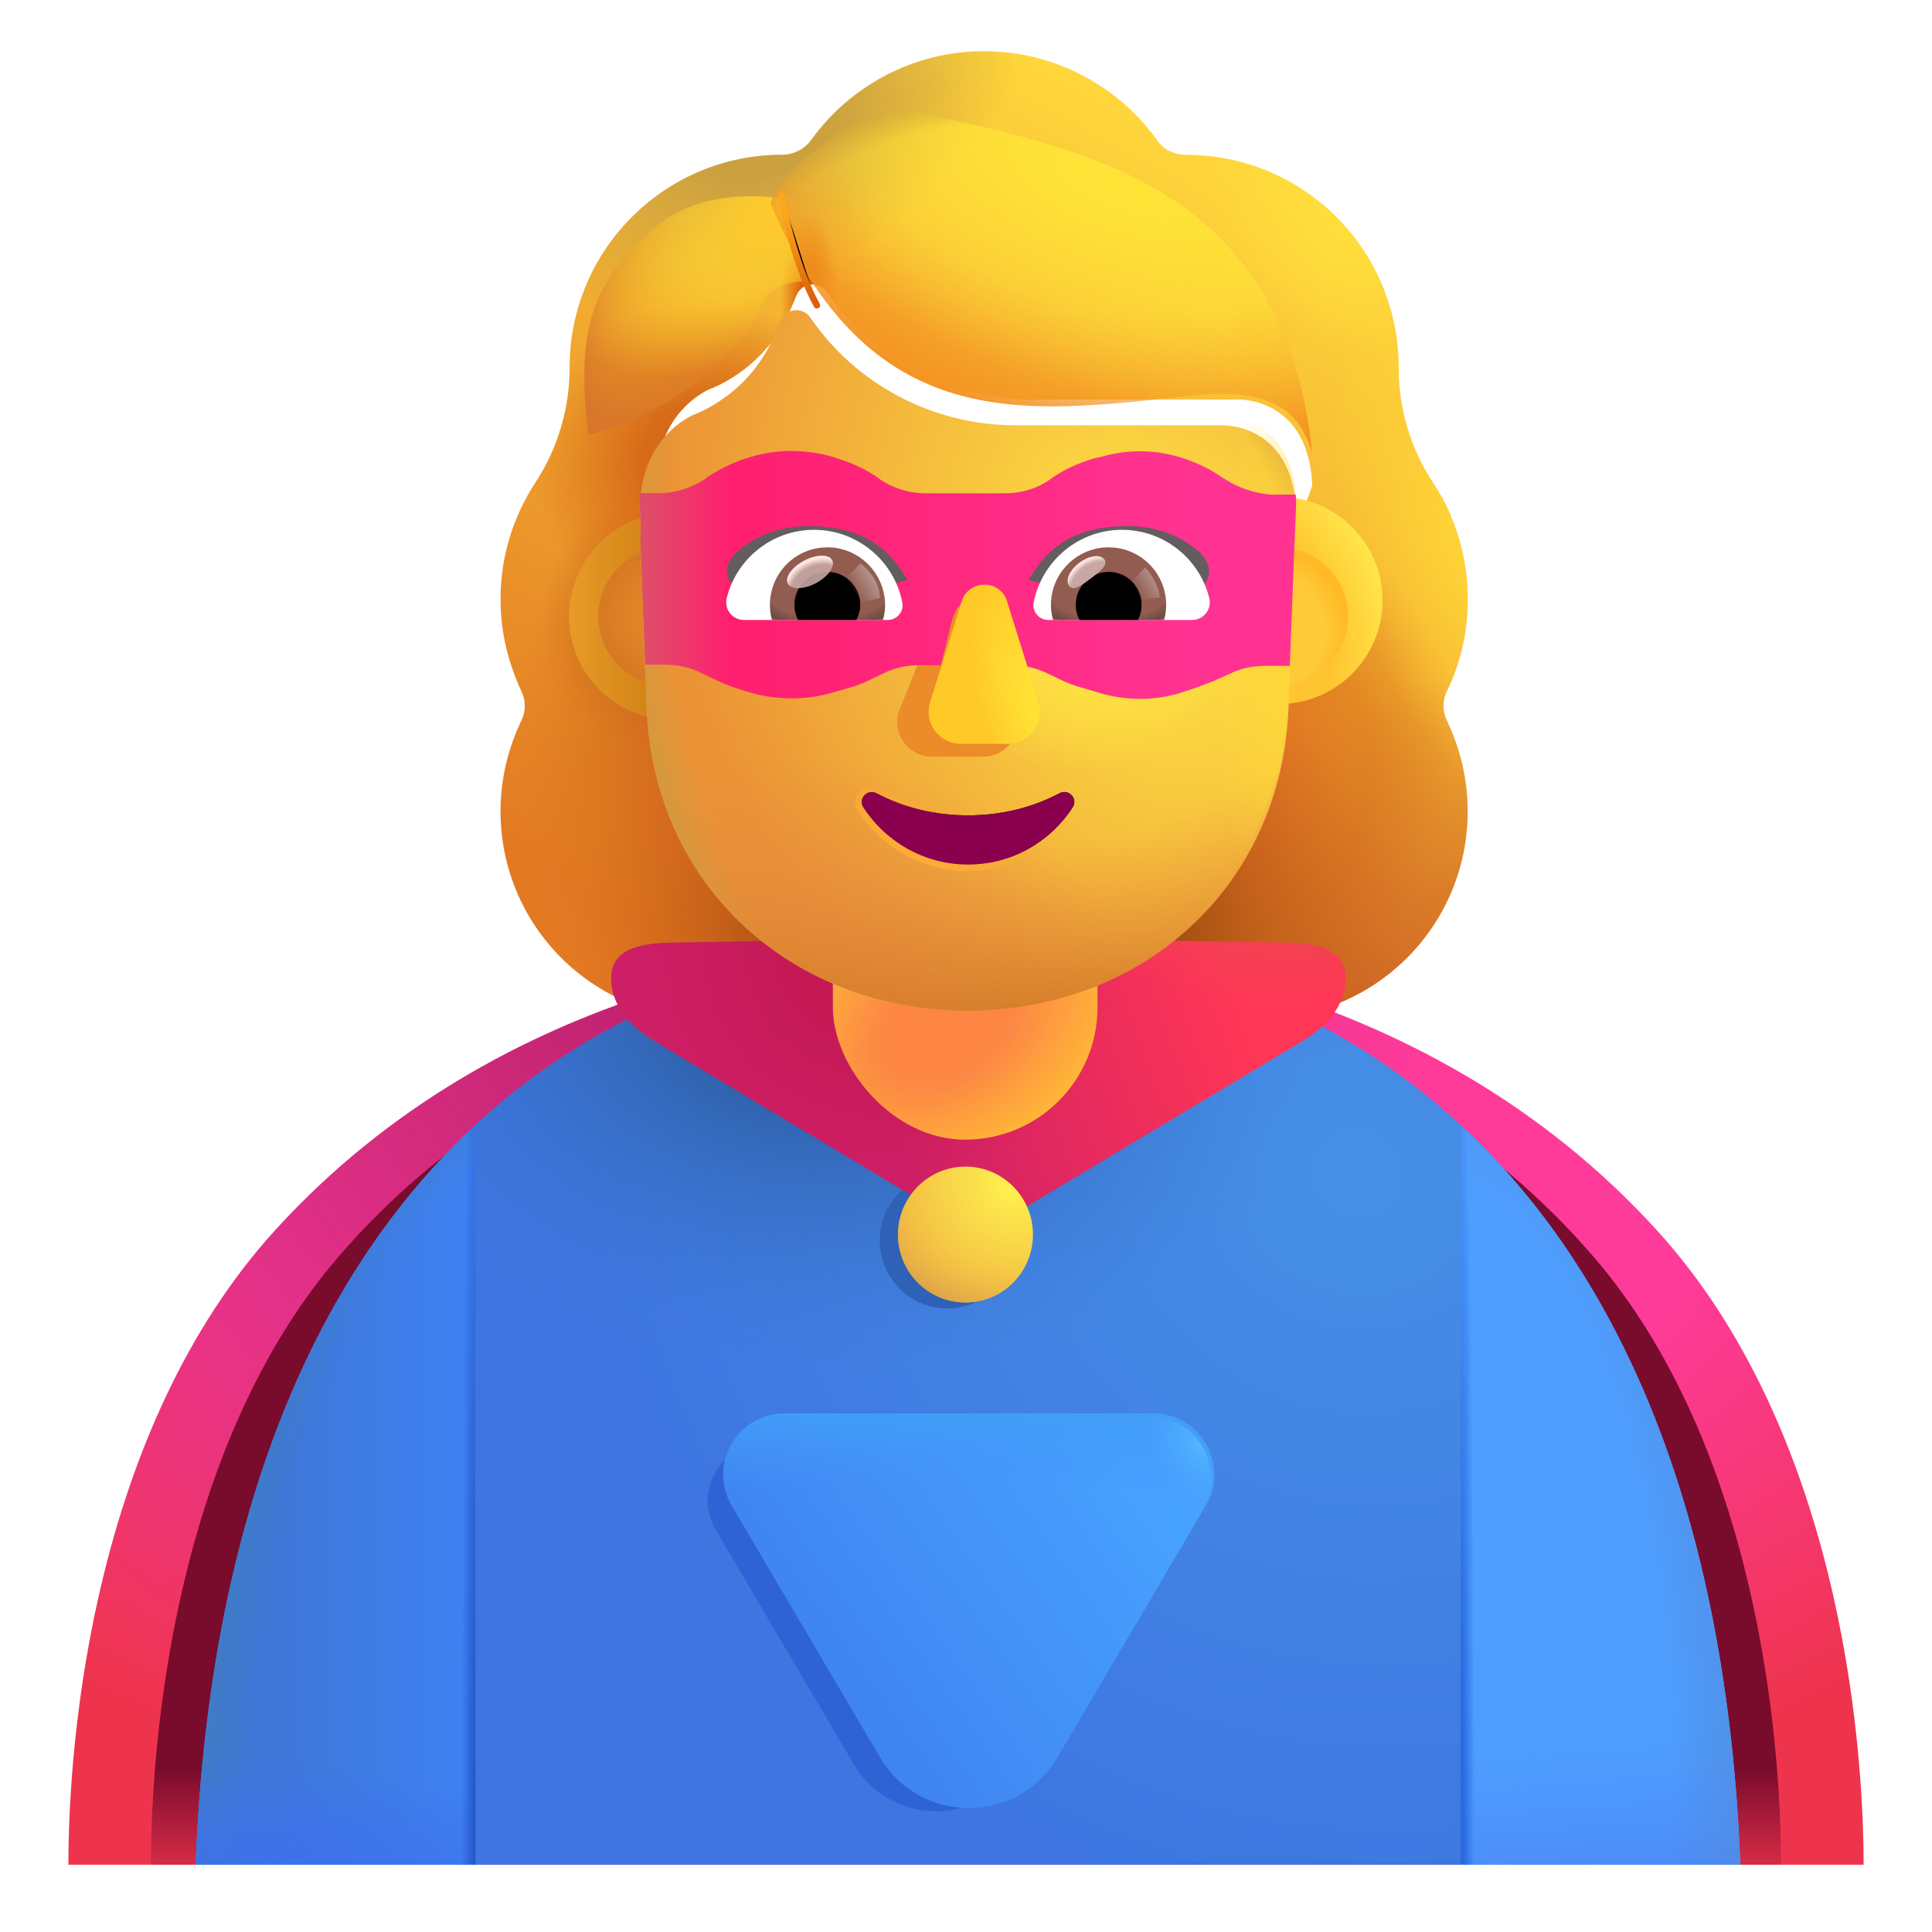 <svg viewBox="1 1 30 30" xmlns="http://www.w3.org/2000/svg">
<path d="M2.062 29.955C2.062 27.986 2.454 23.196 5.279 20.096C8.811 16.221 13.793 15.643 16 15.643C18.207 15.643 23.189 16.221 26.721 20.096C29.547 23.196 29.938 27.986 29.938 29.955H2.062Z" fill="url(#paint0_radial_4002_923)"/>
<path d="M2.062 29.955C2.062 27.986 2.454 23.196 5.279 20.096C8.811 16.221 13.793 15.643 16 15.643C18.207 15.643 23.189 16.221 26.721 20.096C29.547 23.196 29.938 27.986 29.938 29.955H2.062Z" fill="url(#paint1_radial_4002_923)"/>
<g filter="url(#filter0_f_4002_923)">
<path d="M3.344 29.955C3.344 28.068 3.699 23.476 6.264 20.505C9.471 16.79 13.996 16.236 16 16.236C18.004 16.236 22.529 16.79 25.736 20.505C28.301 23.476 28.656 28.068 28.656 29.955H3.344Z" fill="url(#paint2_linear_4002_923)"/>
</g>
<g filter="url(#filter1_i_4002_923)">
<path fill-rule="evenodd" clip-rule="evenodd" d="M23.216 11.983C23.429 11.548 23.54 11.062 23.54 10.556C23.54 10.089 23.444 9.65 23.272 9.251H23.277C23.197 9.07 23.106 8.899 22.996 8.738L22.994 8.734C22.65 8.208 22.468 7.591 22.468 6.963V6.953C22.468 5.132 20.99 3.654 19.169 3.654C18.986 3.654 18.814 3.573 18.713 3.421C18.116 2.592 17.134 2.045 16.031 2.045C14.928 2.045 13.947 2.592 13.349 3.421C13.248 3.563 13.076 3.654 12.894 3.654C12.866 3.654 12.837 3.654 12.809 3.655C11.027 3.7 9.595 5.16 9.595 6.953V6.963C9.595 7.591 9.413 8.208 9.069 8.734L9.066 8.738C8.724 9.264 8.522 9.88 8.522 10.556C8.522 11.072 8.644 11.548 8.846 11.983C8.917 12.125 8.917 12.297 8.846 12.438C8.644 12.863 8.522 13.339 8.522 13.845C8.522 15.626 9.959 17.063 11.74 17.063H20.322C22.103 17.063 23.54 15.626 23.54 13.845C23.54 13.339 23.419 12.863 23.216 12.438C23.146 12.297 23.146 12.125 23.216 11.983ZM10.956 9.311H10.944L12.143 11.666C12.266 14.469 13.36 11.666 16.031 11.666C18.703 11.666 19.868 14.785 19.991 11.983L21.127 8.786C21.073 7.541 20.171 7.454 19.991 7.454H16.771C15.499 7.454 14.299 6.831 13.582 5.78C13.459 5.607 13.202 5.637 13.12 5.831L13.038 6.025C12.812 6.586 12.382 7.015 11.848 7.26C11.833 7.265 11.815 7.272 11.797 7.28C11.779 7.288 11.761 7.295 11.746 7.301C11.51 7.423 10.956 7.79 10.936 8.739L10.946 9.045L10.956 9.311Z" fill="url(#paint3_linear_4002_923)"/>
<path fill-rule="evenodd" clip-rule="evenodd" d="M23.216 11.983C23.429 11.548 23.54 11.062 23.54 10.556C23.54 10.089 23.444 9.65 23.272 9.251H23.277C23.197 9.07 23.106 8.899 22.996 8.738L22.994 8.734C22.65 8.208 22.468 7.591 22.468 6.963V6.953C22.468 5.132 20.99 3.654 19.169 3.654C18.986 3.654 18.814 3.573 18.713 3.421C18.116 2.592 17.134 2.045 16.031 2.045C14.928 2.045 13.947 2.592 13.349 3.421C13.248 3.563 13.076 3.654 12.894 3.654C12.866 3.654 12.837 3.654 12.809 3.655C11.027 3.7 9.595 5.16 9.595 6.953V6.963C9.595 7.591 9.413 8.208 9.069 8.734L9.066 8.738C8.724 9.264 8.522 9.88 8.522 10.556C8.522 11.072 8.644 11.548 8.846 11.983C8.917 12.125 8.917 12.297 8.846 12.438C8.644 12.863 8.522 13.339 8.522 13.845C8.522 15.626 9.959 17.063 11.74 17.063H20.322C22.103 17.063 23.54 15.626 23.54 13.845C23.54 13.339 23.419 12.863 23.216 12.438C23.146 12.297 23.146 12.125 23.216 11.983ZM10.956 9.311H10.944L12.143 11.666C12.266 14.469 13.36 11.666 16.031 11.666C18.703 11.666 19.868 14.785 19.991 11.983L21.127 8.786C21.073 7.541 20.171 7.454 19.991 7.454H16.771C15.499 7.454 14.299 6.831 13.582 5.78C13.459 5.607 13.202 5.637 13.12 5.831L13.038 6.025C12.812 6.586 12.382 7.015 11.848 7.26C11.833 7.265 11.815 7.272 11.797 7.28C11.779 7.288 11.761 7.295 11.746 7.301C11.51 7.423 10.956 7.79 10.936 8.739L10.946 9.045L10.956 9.311Z" fill="url(#paint4_radial_4002_923)"/>
<path fill-rule="evenodd" clip-rule="evenodd" d="M23.216 11.983C23.429 11.548 23.54 11.062 23.54 10.556C23.54 10.089 23.444 9.65 23.272 9.251H23.277C23.197 9.07 23.106 8.899 22.996 8.738L22.994 8.734C22.65 8.208 22.468 7.591 22.468 6.963V6.953C22.468 5.132 20.99 3.654 19.169 3.654C18.986 3.654 18.814 3.573 18.713 3.421C18.116 2.592 17.134 2.045 16.031 2.045C14.928 2.045 13.947 2.592 13.349 3.421C13.248 3.563 13.076 3.654 12.894 3.654C12.866 3.654 12.837 3.654 12.809 3.655C11.027 3.7 9.595 5.16 9.595 6.953V6.963C9.595 7.591 9.413 8.208 9.069 8.734L9.066 8.738C8.724 9.264 8.522 9.88 8.522 10.556C8.522 11.072 8.644 11.548 8.846 11.983C8.917 12.125 8.917 12.297 8.846 12.438C8.644 12.863 8.522 13.339 8.522 13.845C8.522 15.626 9.959 17.063 11.74 17.063H20.322C22.103 17.063 23.54 15.626 23.54 13.845C23.54 13.339 23.419 12.863 23.216 12.438C23.146 12.297 23.146 12.125 23.216 11.983ZM10.956 9.311H10.944L12.143 11.666C12.266 14.469 13.36 11.666 16.031 11.666C18.703 11.666 19.868 14.785 19.991 11.983L21.127 8.786C21.073 7.541 20.171 7.454 19.991 7.454H16.771C15.499 7.454 14.299 6.831 13.582 5.78C13.459 5.607 13.202 5.637 13.12 5.831L13.038 6.025C12.812 6.586 12.382 7.015 11.848 7.26C11.833 7.265 11.815 7.272 11.797 7.28C11.779 7.288 11.761 7.295 11.746 7.301C11.51 7.423 10.956 7.79 10.936 8.739L10.946 9.045L10.956 9.311Z" fill="url(#paint5_radial_4002_923)"/>
<path fill-rule="evenodd" clip-rule="evenodd" d="M23.216 11.983C23.429 11.548 23.54 11.062 23.54 10.556C23.54 10.089 23.444 9.65 23.272 9.251H23.277C23.197 9.07 23.106 8.899 22.996 8.738L22.994 8.734C22.65 8.208 22.468 7.591 22.468 6.963V6.953C22.468 5.132 20.99 3.654 19.169 3.654C18.986 3.654 18.814 3.573 18.713 3.421C18.116 2.592 17.134 2.045 16.031 2.045C14.928 2.045 13.947 2.592 13.349 3.421C13.248 3.563 13.076 3.654 12.894 3.654C12.866 3.654 12.837 3.654 12.809 3.655C11.027 3.7 9.595 5.16 9.595 6.953V6.963C9.595 7.591 9.413 8.208 9.069 8.734L9.066 8.738C8.724 9.264 8.522 9.88 8.522 10.556C8.522 11.072 8.644 11.548 8.846 11.983C8.917 12.125 8.917 12.297 8.846 12.438C8.644 12.863 8.522 13.339 8.522 13.845C8.522 15.626 9.959 17.063 11.74 17.063H20.322C22.103 17.063 23.54 15.626 23.54 13.845C23.54 13.339 23.419 12.863 23.216 12.438C23.146 12.297 23.146 12.125 23.216 11.983ZM10.956 9.311H10.944L12.143 11.666C12.266 14.469 13.36 11.666 16.031 11.666C18.703 11.666 19.868 14.785 19.991 11.983L21.127 8.786C21.073 7.541 20.171 7.454 19.991 7.454H16.771C15.499 7.454 14.299 6.831 13.582 5.78C13.459 5.607 13.202 5.637 13.12 5.831L13.038 6.025C12.812 6.586 12.382 7.015 11.848 7.26C11.833 7.265 11.815 7.272 11.797 7.28C11.779 7.288 11.761 7.295 11.746 7.301C11.51 7.423 10.956 7.79 10.936 8.739L10.946 9.045L10.956 9.311Z" fill="url(#paint6_radial_4002_923)"/>
<path fill-rule="evenodd" clip-rule="evenodd" d="M23.216 11.983C23.429 11.548 23.54 11.062 23.54 10.556C23.54 10.089 23.444 9.65 23.272 9.251H23.277C23.197 9.07 23.106 8.899 22.996 8.738L22.994 8.734C22.65 8.208 22.468 7.591 22.468 6.963V6.953C22.468 5.132 20.99 3.654 19.169 3.654C18.986 3.654 18.814 3.573 18.713 3.421C18.116 2.592 17.134 2.045 16.031 2.045C14.928 2.045 13.947 2.592 13.349 3.421C13.248 3.563 13.076 3.654 12.894 3.654C12.866 3.654 12.837 3.654 12.809 3.655C11.027 3.7 9.595 5.16 9.595 6.953V6.963C9.595 7.591 9.413 8.208 9.069 8.734L9.066 8.738C8.724 9.264 8.522 9.88 8.522 10.556C8.522 11.072 8.644 11.548 8.846 11.983C8.917 12.125 8.917 12.297 8.846 12.438C8.644 12.863 8.522 13.339 8.522 13.845C8.522 15.626 9.959 17.063 11.74 17.063H20.322C22.103 17.063 23.54 15.626 23.54 13.845C23.54 13.339 23.419 12.863 23.216 12.438C23.146 12.297 23.146 12.125 23.216 11.983ZM10.956 9.311H10.944L12.143 11.666C12.266 14.469 13.36 11.666 16.031 11.666C18.703 11.666 19.868 14.785 19.991 11.983L21.127 8.786C21.073 7.541 20.171 7.454 19.991 7.454H16.771C15.499 7.454 14.299 6.831 13.582 5.78C13.459 5.607 13.202 5.637 13.12 5.831L13.038 6.025C12.812 6.586 12.382 7.015 11.848 7.26C11.833 7.265 11.815 7.272 11.797 7.28C11.779 7.288 11.761 7.295 11.746 7.301C11.51 7.423 10.956 7.79 10.936 8.739L10.946 9.045L10.956 9.311Z" fill="url(#paint7_radial_4002_923)"/>
<path fill-rule="evenodd" clip-rule="evenodd" d="M23.216 11.983C23.429 11.548 23.54 11.062 23.54 10.556C23.54 10.089 23.444 9.65 23.272 9.251H23.277C23.197 9.07 23.106 8.899 22.996 8.738L22.994 8.734C22.65 8.208 22.468 7.591 22.468 6.963V6.953C22.468 5.132 20.99 3.654 19.169 3.654C18.986 3.654 18.814 3.573 18.713 3.421C18.116 2.592 17.134 2.045 16.031 2.045C14.928 2.045 13.947 2.592 13.349 3.421C13.248 3.563 13.076 3.654 12.894 3.654C12.866 3.654 12.837 3.654 12.809 3.655C11.027 3.7 9.595 5.16 9.595 6.953V6.963C9.595 7.591 9.413 8.208 9.069 8.734L9.066 8.738C8.724 9.264 8.522 9.88 8.522 10.556C8.522 11.072 8.644 11.548 8.846 11.983C8.917 12.125 8.917 12.297 8.846 12.438C8.644 12.863 8.522 13.339 8.522 13.845C8.522 15.626 9.959 17.063 11.74 17.063H20.322C22.103 17.063 23.54 15.626 23.54 13.845C23.54 13.339 23.419 12.863 23.216 12.438C23.146 12.297 23.146 12.125 23.216 11.983ZM10.956 9.311H10.944L12.143 11.666C12.266 14.469 13.36 11.666 16.031 11.666C18.703 11.666 19.868 14.785 19.991 11.983L21.127 8.786C21.073 7.541 20.171 7.454 19.991 7.454H16.771C15.499 7.454 14.299 6.831 13.582 5.78C13.459 5.607 13.202 5.637 13.12 5.831L13.038 6.025C12.812 6.586 12.382 7.015 11.848 7.26C11.833 7.265 11.815 7.272 11.797 7.28C11.779 7.288 11.761 7.295 11.746 7.301C11.51 7.423 10.956 7.79 10.936 8.739L10.946 9.045L10.956 9.311Z" fill="url(#paint8_radial_4002_923)"/>
<path fill-rule="evenodd" clip-rule="evenodd" d="M23.216 11.983C23.429 11.548 23.54 11.062 23.54 10.556C23.54 10.089 23.444 9.65 23.272 9.251H23.277C23.197 9.07 23.106 8.899 22.996 8.738L22.994 8.734C22.65 8.208 22.468 7.591 22.468 6.963V6.953C22.468 5.132 20.99 3.654 19.169 3.654C18.986 3.654 18.814 3.573 18.713 3.421C18.116 2.592 17.134 2.045 16.031 2.045C14.928 2.045 13.947 2.592 13.349 3.421C13.248 3.563 13.076 3.654 12.894 3.654C12.866 3.654 12.837 3.654 12.809 3.655C11.027 3.7 9.595 5.16 9.595 6.953V6.963C9.595 7.591 9.413 8.208 9.069 8.734L9.066 8.738C8.724 9.264 8.522 9.88 8.522 10.556C8.522 11.072 8.644 11.548 8.846 11.983C8.917 12.125 8.917 12.297 8.846 12.438C8.644 12.863 8.522 13.339 8.522 13.845C8.522 15.626 9.959 17.063 11.74 17.063H20.322C22.103 17.063 23.54 15.626 23.54 13.845C23.54 13.339 23.419 12.863 23.216 12.438C23.146 12.297 23.146 12.125 23.216 11.983ZM10.956 9.311H10.944L12.143 11.666C12.266 14.469 13.36 11.666 16.031 11.666C18.703 11.666 19.868 14.785 19.991 11.983L21.127 8.786C21.073 7.541 20.171 7.454 19.991 7.454H16.771C15.499 7.454 14.299 6.831 13.582 5.78C13.459 5.607 13.202 5.637 13.12 5.831L13.038 6.025C12.812 6.586 12.382 7.015 11.848 7.26C11.833 7.265 11.815 7.272 11.797 7.28C11.779 7.288 11.761 7.295 11.746 7.301C11.51 7.423 10.956 7.79 10.936 8.739L10.946 9.045L10.956 9.311Z" fill="url(#paint9_radial_4002_923)"/>
<path fill-rule="evenodd" clip-rule="evenodd" d="M23.216 11.983C23.429 11.548 23.54 11.062 23.54 10.556C23.54 10.089 23.444 9.65 23.272 9.251H23.277C23.197 9.07 23.106 8.899 22.996 8.738L22.994 8.734C22.65 8.208 22.468 7.591 22.468 6.963V6.953C22.468 5.132 20.99 3.654 19.169 3.654C18.986 3.654 18.814 3.573 18.713 3.421C18.116 2.592 17.134 2.045 16.031 2.045C14.928 2.045 13.947 2.592 13.349 3.421C13.248 3.563 13.076 3.654 12.894 3.654C12.866 3.654 12.837 3.654 12.809 3.655C11.027 3.7 9.595 5.16 9.595 6.953V6.963C9.595 7.591 9.413 8.208 9.069 8.734L9.066 8.738C8.724 9.264 8.522 9.88 8.522 10.556C8.522 11.072 8.644 11.548 8.846 11.983C8.917 12.125 8.917 12.297 8.846 12.438C8.644 12.863 8.522 13.339 8.522 13.845C8.522 15.626 9.959 17.063 11.74 17.063H20.322C22.103 17.063 23.54 15.626 23.54 13.845C23.54 13.339 23.419 12.863 23.216 12.438C23.146 12.297 23.146 12.125 23.216 11.983ZM10.956 9.311H10.944L12.143 11.666C12.266 14.469 13.36 11.666 16.031 11.666C18.703 11.666 19.868 14.785 19.991 11.983L21.127 8.786C21.073 7.541 20.171 7.454 19.991 7.454H16.771C15.499 7.454 14.299 6.831 13.582 5.78C13.459 5.607 13.202 5.637 13.12 5.831L13.038 6.025C12.812 6.586 12.382 7.015 11.848 7.26C11.833 7.265 11.815 7.272 11.797 7.28C11.779 7.288 11.761 7.295 11.746 7.301C11.51 7.423 10.956 7.79 10.936 8.739L10.946 9.045L10.956 9.311Z" fill="url(#paint10_radial_4002_923)"/>
<path fill-rule="evenodd" clip-rule="evenodd" d="M23.216 11.983C23.429 11.548 23.54 11.062 23.54 10.556C23.54 10.089 23.444 9.65 23.272 9.251H23.277C23.197 9.07 23.106 8.899 22.996 8.738L22.994 8.734C22.65 8.208 22.468 7.591 22.468 6.963V6.953C22.468 5.132 20.99 3.654 19.169 3.654C18.986 3.654 18.814 3.573 18.713 3.421C18.116 2.592 17.134 2.045 16.031 2.045C14.928 2.045 13.947 2.592 13.349 3.421C13.248 3.563 13.076 3.654 12.894 3.654C12.866 3.654 12.837 3.654 12.809 3.655C11.027 3.7 9.595 5.16 9.595 6.953V6.963C9.595 7.591 9.413 8.208 9.069 8.734L9.066 8.738C8.724 9.264 8.522 9.88 8.522 10.556C8.522 11.072 8.644 11.548 8.846 11.983C8.917 12.125 8.917 12.297 8.846 12.438C8.644 12.863 8.522 13.339 8.522 13.845C8.522 15.626 9.959 17.063 11.74 17.063H20.322C22.103 17.063 23.54 15.626 23.54 13.845C23.54 13.339 23.419 12.863 23.216 12.438C23.146 12.297 23.146 12.125 23.216 11.983ZM10.956 9.311H10.944L12.143 11.666C12.266 14.469 13.36 11.666 16.031 11.666C18.703 11.666 19.868 14.785 19.991 11.983L21.127 8.786C21.073 7.541 20.171 7.454 19.991 7.454H16.771C15.499 7.454 14.299 6.831 13.582 5.78C13.459 5.607 13.202 5.637 13.12 5.831L13.038 6.025C12.812 6.586 12.382 7.015 11.848 7.26C11.833 7.265 11.815 7.272 11.797 7.28C11.779 7.288 11.761 7.295 11.746 7.301C11.51 7.423 10.956 7.79 10.936 8.739L10.946 9.045L10.956 9.311Z" fill="url(#paint11_radial_4002_923)"/>
<path fill-rule="evenodd" clip-rule="evenodd" d="M23.216 11.983C23.429 11.548 23.54 11.062 23.54 10.556C23.54 10.089 23.444 9.65 23.272 9.251H23.277C23.197 9.07 23.106 8.899 22.996 8.738L22.994 8.734C22.65 8.208 22.468 7.591 22.468 6.963V6.953C22.468 5.132 20.99 3.654 19.169 3.654C18.986 3.654 18.814 3.573 18.713 3.421C18.116 2.592 17.134 2.045 16.031 2.045C14.928 2.045 13.947 2.592 13.349 3.421C13.248 3.563 13.076 3.654 12.894 3.654C12.866 3.654 12.837 3.654 12.809 3.655C11.027 3.7 9.595 5.16 9.595 6.953V6.963C9.595 7.591 9.413 8.208 9.069 8.734L9.066 8.738C8.724 9.264 8.522 9.88 8.522 10.556C8.522 11.072 8.644 11.548 8.846 11.983C8.917 12.125 8.917 12.297 8.846 12.438C8.644 12.863 8.522 13.339 8.522 13.845C8.522 15.626 9.959 17.063 11.74 17.063H20.322C22.103 17.063 23.54 15.626 23.54 13.845C23.54 13.339 23.419 12.863 23.216 12.438C23.146 12.297 23.146 12.125 23.216 11.983ZM10.956 9.311H10.944L12.143 11.666C12.266 14.469 13.36 11.666 16.031 11.666C18.703 11.666 19.868 14.785 19.991 11.983L21.127 8.786C21.073 7.541 20.171 7.454 19.991 7.454H16.771C15.499 7.454 14.299 6.831 13.582 5.78C13.459 5.607 13.202 5.637 13.12 5.831L13.038 6.025C12.812 6.586 12.382 7.015 11.848 7.26C11.833 7.265 11.815 7.272 11.797 7.28C11.779 7.288 11.761 7.295 11.746 7.301C11.51 7.423 10.956 7.79 10.936 8.739L10.946 9.045L10.956 9.311Z" fill="url(#paint12_radial_4002_923)"/>
<path fill-rule="evenodd" clip-rule="evenodd" d="M23.216 11.983C23.429 11.548 23.54 11.062 23.54 10.556C23.54 10.089 23.444 9.65 23.272 9.251H23.277C23.197 9.07 23.106 8.899 22.996 8.738L22.994 8.734C22.65 8.208 22.468 7.591 22.468 6.963V6.953C22.468 5.132 20.99 3.654 19.169 3.654C18.986 3.654 18.814 3.573 18.713 3.421C18.116 2.592 17.134 2.045 16.031 2.045C14.928 2.045 13.947 2.592 13.349 3.421C13.248 3.563 13.076 3.654 12.894 3.654C12.866 3.654 12.837 3.654 12.809 3.655C11.027 3.7 9.595 5.16 9.595 6.953V6.963C9.595 7.591 9.413 8.208 9.069 8.734L9.066 8.738C8.724 9.264 8.522 9.88 8.522 10.556C8.522 11.072 8.644 11.548 8.846 11.983C8.917 12.125 8.917 12.297 8.846 12.438C8.644 12.863 8.522 13.339 8.522 13.845C8.522 15.626 9.959 17.063 11.74 17.063H20.322C22.103 17.063 23.54 15.626 23.54 13.845C23.54 13.339 23.419 12.863 23.216 12.438C23.146 12.297 23.146 12.125 23.216 11.983ZM10.956 9.311H10.944L12.143 11.666C12.266 14.469 13.36 11.666 16.031 11.666C18.703 11.666 19.868 14.785 19.991 11.983L21.127 8.786C21.073 7.541 20.171 7.454 19.991 7.454H16.771C15.499 7.454 14.299 6.831 13.582 5.78C13.459 5.607 13.202 5.637 13.12 5.831L13.038 6.025C12.812 6.586 12.382 7.015 11.848 7.26C11.833 7.265 11.815 7.272 11.797 7.28C11.779 7.288 11.761 7.295 11.746 7.301C11.51 7.423 10.956 7.79 10.936 8.739L10.946 9.045L10.956 9.311Z" fill="url(#paint13_radial_4002_923)"/>
<path fill-rule="evenodd" clip-rule="evenodd" d="M23.216 11.983C23.429 11.548 23.54 11.062 23.54 10.556C23.54 10.089 23.444 9.65 23.272 9.251H23.277C23.197 9.07 23.106 8.899 22.996 8.738L22.994 8.734C22.65 8.208 22.468 7.591 22.468 6.963V6.953C22.468 5.132 20.99 3.654 19.169 3.654C18.986 3.654 18.814 3.573 18.713 3.421C18.116 2.592 17.134 2.045 16.031 2.045C14.928 2.045 13.947 2.592 13.349 3.421C13.248 3.563 13.076 3.654 12.894 3.654C12.866 3.654 12.837 3.654 12.809 3.655C11.027 3.7 9.595 5.16 9.595 6.953V6.963C9.595 7.591 9.413 8.208 9.069 8.734L9.066 8.738C8.724 9.264 8.522 9.88 8.522 10.556C8.522 11.072 8.644 11.548 8.846 11.983C8.917 12.125 8.917 12.297 8.846 12.438C8.644 12.863 8.522 13.339 8.522 13.845C8.522 15.626 9.959 17.063 11.74 17.063H20.322C22.103 17.063 23.54 15.626 23.54 13.845C23.54 13.339 23.419 12.863 23.216 12.438C23.146 12.297 23.146 12.125 23.216 11.983ZM10.956 9.311H10.944L12.143 11.666C12.266 14.469 13.36 11.666 16.031 11.666C18.703 11.666 19.868 14.785 19.991 11.983L21.127 8.786C21.073 7.541 20.171 7.454 19.991 7.454H16.771C15.499 7.454 14.299 6.831 13.582 5.78C13.459 5.607 13.202 5.637 13.12 5.831L13.038 6.025C12.812 6.586 12.382 7.015 11.848 7.26C11.833 7.265 11.815 7.272 11.797 7.28C11.779 7.288 11.761 7.295 11.746 7.301C11.51 7.423 10.956 7.79 10.936 8.739L10.946 9.045L10.956 9.311Z" fill="url(#paint14_radial_4002_923)"/>
<path fill-rule="evenodd" clip-rule="evenodd" d="M23.216 11.983C23.429 11.548 23.54 11.062 23.54 10.556C23.54 10.089 23.444 9.65 23.272 9.251H23.277C23.197 9.07 23.106 8.899 22.996 8.738L22.994 8.734C22.65 8.208 22.468 7.591 22.468 6.963V6.953C22.468 5.132 20.99 3.654 19.169 3.654C18.986 3.654 18.814 3.573 18.713 3.421C18.116 2.592 17.134 2.045 16.031 2.045C14.928 2.045 13.947 2.592 13.349 3.421C13.248 3.563 13.076 3.654 12.894 3.654C12.866 3.654 12.837 3.654 12.809 3.655C11.027 3.7 9.595 5.16 9.595 6.953V6.963C9.595 7.591 9.413 8.208 9.069 8.734L9.066 8.738C8.724 9.264 8.522 9.88 8.522 10.556C8.522 11.072 8.644 11.548 8.846 11.983C8.917 12.125 8.917 12.297 8.846 12.438C8.644 12.863 8.522 13.339 8.522 13.845C8.522 15.626 9.959 17.063 11.74 17.063H20.322C22.103 17.063 23.54 15.626 23.54 13.845C23.54 13.339 23.419 12.863 23.216 12.438C23.146 12.297 23.146 12.125 23.216 11.983ZM10.956 9.311H10.944L12.143 11.666C12.266 14.469 13.36 11.666 16.031 11.666C18.703 11.666 19.868 14.785 19.991 11.983L21.127 8.786C21.073 7.541 20.171 7.454 19.991 7.454H16.771C15.499 7.454 14.299 6.831 13.582 5.78C13.459 5.607 13.202 5.637 13.12 5.831L13.038 6.025C12.812 6.586 12.382 7.015 11.848 7.26C11.833 7.265 11.815 7.272 11.797 7.28C11.779 7.288 11.761 7.295 11.746 7.301C11.51 7.423 10.956 7.79 10.936 8.739L10.946 9.045L10.956 9.311Z" fill="url(#paint15_radial_4002_923)"/>
</g>
<path d="M16.031 15.638C9.803 15.638 4.447 19.826 4.039 29.919V29.955H28.023V29.919C27.615 19.826 22.259 15.638 16.031 15.638Z" fill="url(#paint16_radial_4002_923)"/>
<path d="M16.031 15.638C9.803 15.638 4.447 19.826 4.039 29.919V29.955H28.023V29.919C27.615 19.826 22.259 15.638 16.031 15.638Z" fill="url(#paint17_radial_4002_923)"/>
<path d="M23.68 18.468V29.955H28.023V29.919C27.803 24.472 26.142 20.745 23.68 18.468Z" fill="#4E9EFF"/>
<path d="M23.68 18.468V29.955H28.023V29.919C27.803 24.472 26.142 20.745 23.68 18.468Z" fill="url(#paint18_linear_4002_923)"/>
<path d="M23.68 18.468V29.955H28.023V29.919C27.803 24.472 26.142 20.745 23.68 18.468Z" fill="url(#paint19_radial_4002_923)"/>
<path d="M23.68 18.468V29.955H28.023V29.919C27.803 24.472 26.142 20.745 23.68 18.468Z" fill="url(#paint20_radial_4002_923)"/>
<path d="M8.383 18.468V29.955H4.039V29.919C4.259 24.472 5.921 20.745 8.383 18.468Z" fill="url(#paint21_linear_4002_923)"/>
<path d="M8.383 18.468V29.955H4.039V29.919C4.259 24.472 5.921 20.745 8.383 18.468Z" fill="url(#paint22_radial_4002_923)"/>
<path d="M8.383 18.468V29.955H4.039V29.919C4.259 24.472 5.921 20.745 8.383 18.468Z" fill="url(#paint23_radial_4002_923)"/>
<path d="M8.383 18.468V29.955H4.039V29.919C4.259 24.472 5.921 20.745 8.383 18.468Z" fill="url(#paint24_radial_4002_923)"/>
<g filter="url(#filter2_f_4002_923)">
<path d="M12.874 23.419C12.19 23.419 11.765 24.163 12.112 24.753L14.255 28.391C14.831 29.369 16.246 29.369 16.823 28.391L18.965 24.753C19.313 24.163 18.887 23.419 18.203 23.419H12.874Z" fill="#2F63D5"/>
</g>
<g filter="url(#filter3_iii_4002_923)">
<path d="M13.131 22.998C12.396 22.998 11.939 23.796 12.312 24.43L14.614 28.337C15.232 29.387 16.752 29.387 17.371 28.337L19.672 24.43C20.045 23.796 19.588 22.998 18.854 22.998H13.131Z" fill="url(#paint25_linear_4002_923)"/>
<path d="M13.131 22.998C12.396 22.998 11.939 23.796 12.312 24.43L14.614 28.337C15.232 29.387 16.752 29.387 17.371 28.337L19.672 24.43C20.045 23.796 19.588 22.998 18.854 22.998H13.131Z" fill="url(#paint26_linear_4002_923)"/>
</g>
<path d="M13.131 22.998C12.396 22.998 11.939 23.796 12.312 24.43L14.614 28.337C15.232 29.387 16.752 29.387 17.371 28.337L19.672 24.43C20.045 23.796 19.588 22.998 18.854 22.998H13.131Z" fill="url(#paint27_radial_4002_923)"/>
<g filter="url(#filter4_f_4002_923)">
<ellipse cx="15.708" cy="20.263" rx="1.048" ry="1.055" fill="#2F62B7"/>
</g>
<g filter="url(#filter5_i_4002_923)">
<path d="M15.992 20.435L10.953 17.412C10.629 17.212 10.289 16.9 10.289 16.431C10.289 15.935 10.874 15.899 11.174 15.888L15.992 15.81L20.811 15.888C21.111 15.899 21.695 15.935 21.695 16.431C21.695 16.9 21.356 17.212 21.032 17.412L15.992 20.435Z" fill="url(#paint28_linear_4002_923)"/>
<path d="M15.992 20.435L10.953 17.412C10.629 17.212 10.289 16.9 10.289 16.431C10.289 15.935 10.874 15.899 11.174 15.888L15.992 15.81L20.811 15.888C21.111 15.899 21.695 15.935 21.695 16.431C21.695 16.9 21.356 17.212 21.032 17.412L15.992 20.435Z" fill="url(#paint29_radial_4002_923)"/>
<path d="M15.992 20.435L10.953 17.412C10.629 17.212 10.289 16.9 10.289 16.431C10.289 15.935 10.874 15.899 11.174 15.888L15.992 15.81L20.811 15.888C21.111 15.899 21.695 15.935 21.695 16.431C21.695 16.9 21.356 17.212 21.032 17.412L15.992 20.435Z" fill="url(#paint30_radial_4002_923)"/>
</g>
<ellipse cx="15.992" cy="20.17" rx="1.048" ry="1.055" fill="url(#paint31_radial_4002_923)"/>
<ellipse cx="15.992" cy="20.17" rx="1.048" ry="1.055" fill="url(#paint32_radial_4002_923)"/>
<rect x="13.933" y="13.298" width="4.109" height="5.399" rx="2.055" fill="url(#paint33_radial_4002_923)"/>
<g filter="url(#filter6_i_4002_923)">
<path d="M11.346 12.182C12.234 12.182 12.955 11.462 12.955 10.573C12.955 9.685 12.234 8.964 11.346 8.964C10.457 8.964 9.737 9.685 9.737 10.573C9.737 11.462 10.457 12.182 11.346 12.182Z" fill="url(#paint34_linear_4002_923)"/>
</g>
<g filter="url(#filter7_i_4002_923)">
<path d="M20.859 12.182C21.747 12.182 22.468 11.462 22.468 10.573C22.468 9.685 21.747 8.964 20.859 8.964C19.97 8.964 19.25 9.685 19.25 10.573C19.25 11.462 19.97 12.182 20.859 12.182Z" fill="url(#paint35_radial_4002_923)"/>
</g>
<g filter="url(#filter8_f_4002_923)">
<path d="M20.858 11.647C21.452 11.647 21.933 11.166 21.933 10.573C21.933 9.98 21.452 9.499 20.858 9.499C20.265 9.499 19.784 9.98 19.784 10.573C19.784 11.166 20.265 11.647 20.858 11.647Z" fill="#FFCA38"/>
<path d="M20.858 11.647C21.452 11.647 21.933 11.166 21.933 10.573C21.933 9.98 21.452 9.499 20.858 9.499C20.265 9.499 19.784 9.98 19.784 10.573C19.784 11.166 20.265 11.647 20.858 11.647Z" fill="url(#paint36_radial_4002_923)"/>
</g>
<g filter="url(#filter9_f_4002_923)">
<path d="M11.365 11.647C11.958 11.647 12.439 11.166 12.439 10.573C12.439 9.98 11.958 9.499 11.365 9.499C10.772 9.499 10.291 9.98 10.291 10.573C10.291 11.166 10.772 11.647 11.365 11.647Z" fill="#E28527"/>
<path d="M11.365 11.647C11.958 11.647 12.439 11.166 12.439 10.573C12.439 9.98 11.958 9.499 11.365 9.499C10.772 9.499 10.291 9.98 10.291 10.573C10.291 11.166 10.772 11.647 11.365 11.647Z" fill="url(#paint37_radial_4002_923)"/>
</g>
<g filter="url(#filter10_i_4002_923)">
<path d="M10.944 9.311H10.956L10.946 9.045L10.936 8.739C10.956 7.79 11.51 7.423 11.746 7.301C11.761 7.295 11.779 7.288 11.797 7.28C11.815 7.272 11.833 7.265 11.848 7.26C12.382 7.015 12.812 6.586 13.038 6.025L13.12 5.831C13.202 5.637 13.459 5.607 13.582 5.78C14.299 6.831 15.499 7.454 16.771 7.454H19.991C20.171 7.454 21.073 7.541 21.127 8.786L21.008 11.859C20.885 14.661 18.696 16.543 16.025 16.543C13.353 16.543 11.165 14.661 11.041 11.859L10.944 9.311Z" fill="url(#paint38_radial_4002_923)"/>
<path d="M10.944 9.311H10.956L10.946 9.045L10.936 8.739C10.956 7.79 11.51 7.423 11.746 7.301C11.761 7.295 11.779 7.288 11.797 7.28C11.815 7.272 11.833 7.265 11.848 7.26C12.382 7.015 12.812 6.586 13.038 6.025L13.12 5.831C13.202 5.637 13.459 5.607 13.582 5.78C14.299 6.831 15.499 7.454 16.771 7.454H19.991C20.171 7.454 21.073 7.541 21.127 8.786L21.008 11.859C20.885 14.661 18.696 16.543 16.025 16.543C13.353 16.543 11.165 14.661 11.041 11.859L10.944 9.311Z" fill="url(#paint39_radial_4002_923)"/>
<path d="M10.944 9.311H10.956L10.946 9.045L10.936 8.739C10.956 7.79 11.51 7.423 11.746 7.301C11.761 7.295 11.779 7.288 11.797 7.28C11.815 7.272 11.833 7.265 11.848 7.26C12.382 7.015 12.812 6.586 13.038 6.025L13.12 5.831C13.202 5.637 13.459 5.607 13.582 5.78C14.299 6.831 15.499 7.454 16.771 7.454H19.991C20.171 7.454 21.073 7.541 21.127 8.786L21.008 11.859C20.885 14.661 18.696 16.543 16.025 16.543C13.353 16.543 11.165 14.661 11.041 11.859L10.944 9.311Z" fill="url(#paint40_radial_4002_923)"/>
<path d="M10.944 9.311H10.956L10.946 9.045L10.936 8.739C10.956 7.79 11.51 7.423 11.746 7.301C11.761 7.295 11.779 7.288 11.797 7.28C11.815 7.272 11.833 7.265 11.848 7.26C12.382 7.015 12.812 6.586 13.038 6.025L13.12 5.831C13.202 5.637 13.459 5.607 13.582 5.78C14.299 6.831 15.499 7.454 16.771 7.454H19.991C20.171 7.454 21.073 7.541 21.127 8.786L21.008 11.859C20.885 14.661 18.696 16.543 16.025 16.543C13.353 16.543 11.165 14.661 11.041 11.859L10.944 9.311Z" fill="url(#paint41_radial_4002_923)"/>
<path d="M10.944 9.311H10.956L10.946 9.045L10.936 8.739C10.956 7.79 11.51 7.423 11.746 7.301C11.761 7.295 11.779 7.288 11.797 7.28C11.815 7.272 11.833 7.265 11.848 7.26C12.382 7.015 12.812 6.586 13.038 6.025L13.12 5.831C13.202 5.637 13.459 5.607 13.582 5.78C14.299 6.831 15.499 7.454 16.771 7.454H19.991C20.171 7.454 21.073 7.541 21.127 8.786L21.008 11.859C20.885 14.661 18.696 16.543 16.025 16.543C13.353 16.543 11.165 14.661 11.041 11.859L10.944 9.311Z" fill="url(#paint42_radial_4002_923)"/>
<path d="M10.944 9.311H10.956L10.946 9.045L10.936 8.739C10.956 7.79 11.51 7.423 11.746 7.301C11.761 7.295 11.779 7.288 11.797 7.28C11.815 7.272 11.833 7.265 11.848 7.26C12.382 7.015 12.812 6.586 13.038 6.025L13.12 5.831C13.202 5.637 13.459 5.607 13.582 5.78C14.299 6.831 15.499 7.454 16.771 7.454H19.991C20.171 7.454 21.073 7.541 21.127 8.786L21.008 11.859C20.885 14.661 18.696 16.543 16.025 16.543C13.353 16.543 11.165 14.661 11.041 11.859L10.944 9.311Z" fill="url(#paint43_radial_4002_923)"/>
<path d="M10.944 9.311H10.956L10.946 9.045L10.936 8.739C10.956 7.79 11.51 7.423 11.746 7.301C11.761 7.295 11.779 7.288 11.797 7.28C11.815 7.272 11.833 7.265 11.848 7.26C12.382 7.015 12.812 6.586 13.038 6.025L13.12 5.831C13.202 5.637 13.459 5.607 13.582 5.78C14.299 6.831 15.499 7.454 16.771 7.454H19.991C20.171 7.454 21.073 7.541 21.127 8.786L21.008 11.859C20.885 14.661 18.696 16.543 16.025 16.543C13.353 16.543 11.165 14.661 11.041 11.859L10.944 9.311Z" fill="url(#paint44_radial_4002_923)"/>
</g>
<path d="M10.944 9.311H10.956L10.946 9.045L10.936 8.739C10.956 7.79 11.51 7.423 11.746 7.301C11.761 7.295 11.779 7.288 11.797 7.28C11.815 7.272 11.833 7.265 11.848 7.26C12.382 7.015 12.812 6.586 13.038 6.025L13.12 5.831C13.202 5.637 13.459 5.607 13.582 5.78C14.299 6.831 15.499 7.454 16.771 7.454H19.991C20.171 7.454 21.073 7.541 21.127 8.786L21.008 11.859C20.885 14.661 18.696 16.543 16.025 16.543C13.353 16.543 11.165 14.661 11.041 11.859L10.944 9.311Z" fill="url(#paint45_radial_4002_923)"/>
<g filter="url(#filter11_f_4002_923)">
<path d="M15.639 10.351L14.955 12.051C14.847 12.4 15.107 12.75 15.476 12.75H16.262C16.631 12.75 16.891 12.395 16.783 12.051L16.251 10.351C16.137 9.974 15.758 9.974 15.639 10.351Z" fill="#EB8B29"/>
</g>
<path d="M10.956 9.311H10.944L11.021 11.32H11.336C11.524 11.32 11.702 11.36 11.87 11.44L12.117 11.56C12.206 11.6 12.295 11.64 12.384 11.67L12.602 11.74C13.027 11.87 13.482 11.88 13.908 11.76L14.185 11.68C14.293 11.65 14.402 11.61 14.501 11.56L14.729 11.45C14.897 11.37 15.075 11.33 15.263 11.33H15.609L15.773 10.662C15.892 10.271 16.038 10.271 16.156 10.662L16.25 11.33H16.717C16.905 11.33 17.083 11.37 17.251 11.45L17.459 11.55C17.568 11.6 17.686 11.65 17.805 11.68L18.112 11.77C18.537 11.89 19.002 11.88 19.417 11.73L19.596 11.67L19.833 11.58L20.1 11.46C20.268 11.38 20.446 11.34 20.634 11.34H21.028L21.127 8.786C21.125 8.749 21.123 8.714 21.12 8.68H20.733C20.486 8.66 20.238 8.58 20.021 8.44L19.971 8.41C19.803 8.29 19.615 8.2 19.417 8.13C18.992 7.98 18.537 7.97 18.112 8.09L17.983 8.12C17.746 8.19 17.518 8.29 17.311 8.44C17.103 8.59 16.855 8.66 16.598 8.66H15.372C15.114 8.66 14.867 8.58 14.659 8.44L14.65 8.43C14.452 8.29 14.234 8.19 14.007 8.12L13.918 8.09C13.492 7.97 13.037 7.97 12.612 8.11L12.572 8.12C12.365 8.19 12.167 8.29 11.979 8.41L11.949 8.44C11.732 8.58 11.484 8.66 11.227 8.66H10.939C10.937 8.686 10.936 8.712 10.936 8.739L10.946 9.045L10.956 9.311Z" fill="url(#paint46_linear_4002_923)"/>
<path d="M10.956 9.311H10.944L11.021 11.32H11.336C11.524 11.32 11.702 11.36 11.87 11.44L12.117 11.56C12.206 11.6 12.295 11.64 12.384 11.67L12.602 11.74C13.027 11.87 13.482 11.88 13.908 11.76L14.185 11.68C14.293 11.65 14.402 11.61 14.501 11.56L14.729 11.45C14.897 11.37 15.075 11.33 15.263 11.33H15.609L15.773 10.662C15.892 10.271 16.038 10.271 16.156 10.662L16.25 11.33H16.717C16.905 11.33 17.083 11.37 17.251 11.45L17.459 11.55C17.568 11.6 17.686 11.65 17.805 11.68L18.112 11.77C18.537 11.89 19.002 11.88 19.417 11.73L19.596 11.67L19.833 11.58L20.1 11.46C20.268 11.38 20.446 11.34 20.634 11.34H21.028L21.127 8.786C21.125 8.749 21.123 8.714 21.12 8.68H20.733C20.486 8.66 20.238 8.58 20.021 8.44L19.971 8.41C19.803 8.29 19.615 8.2 19.417 8.13C18.992 7.98 18.537 7.97 18.112 8.09L17.983 8.12C17.746 8.19 17.518 8.29 17.311 8.44C17.103 8.59 16.855 8.66 16.598 8.66H15.372C15.114 8.66 14.867 8.58 14.659 8.44L14.65 8.43C14.452 8.29 14.234 8.19 14.007 8.12L13.918 8.09C13.492 7.97 13.037 7.97 12.612 8.11L12.572 8.12C12.365 8.19 12.167 8.29 11.979 8.41L11.949 8.44C11.732 8.58 11.484 8.66 11.227 8.66H10.939C10.937 8.686 10.936 8.712 10.936 8.739L10.946 9.045L10.956 9.311Z" fill="url(#paint47_linear_4002_923)"/>
<g filter="url(#filter12_i_4002_923)">
<path d="M15.632 10.539L15.142 12.105C15.042 12.428 15.282 12.75 15.622 12.75H16.347C16.686 12.75 16.926 12.423 16.826 12.105L16.337 10.539C16.232 10.192 15.742 10.192 15.632 10.539Z" fill="#FFC927"/>
<path d="M15.632 10.539L15.142 12.105C15.042 12.428 15.282 12.75 15.622 12.75H16.347C16.686 12.75 16.926 12.423 16.826 12.105L16.337 10.539C16.232 10.192 15.742 10.192 15.632 10.539Z" fill="url(#paint48_radial_4002_923)"/>
</g>
<g filter="url(#filter13_f_4002_923)">
<path d="M16.031 13.661C15.511 13.661 15.021 13.536 14.61 13.317C14.469 13.243 14.318 13.405 14.406 13.536C14.75 14.069 15.349 14.424 16.031 14.424C16.713 14.424 17.312 14.069 17.656 13.536C17.744 13.4 17.593 13.243 17.453 13.317C17.041 13.536 16.557 13.661 16.031 13.661Z" stroke="url(#paint49_linear_4002_923)" stroke-width="0.2"/>
</g>
<path d="M16.031 13.661C15.511 13.661 15.021 13.536 14.61 13.317C14.469 13.243 14.318 13.405 14.406 13.536C14.75 14.069 15.349 14.424 16.031 14.424C16.713 14.424 17.312 14.069 17.656 13.536C17.744 13.4 17.593 13.243 17.453 13.317C17.041 13.536 16.557 13.661 16.031 13.661Z" fill="#8A004F"/>
<g filter="url(#filter14_i_4002_923)">
<path d="M17.173 10.004C17.439 9.537 17.842 9.169 18.711 9.169C19.091 9.169 19.457 9.274 19.783 9.537C20.052 9.755 20.016 10.033 19.808 10.137L19.252 10.454C18.6 10.243 17.879 10.215 17.173 10.004Z" fill="#635D5F"/>
</g>
<g filter="url(#filter15_i_4002_923)">
<path d="M14.889 10.004C14.624 9.537 14.22 9.169 13.352 9.169C12.972 9.169 12.605 9.274 12.279 9.537C12.01 9.755 12.046 10.033 12.255 10.137L12.81 10.454C13.462 10.243 14.183 10.215 14.889 10.004Z" fill="#635D5F"/>
</g>
<path d="M18.422 9.227C19.075 9.227 19.627 9.678 19.777 10.286C19.822 10.461 19.688 10.627 19.509 10.627H17.278C17.136 10.627 17.023 10.497 17.051 10.355C17.177 9.714 17.741 9.227 18.422 9.227Z" fill="white"/>
<path d="M18.215 9.499C18.71 9.499 19.108 9.901 19.108 10.392C19.108 10.473 19.096 10.554 19.075 10.627H17.351C17.331 10.55 17.319 10.473 17.319 10.392C17.319 9.901 17.72 9.499 18.215 9.499Z" fill="url(#paint50_radial_4002_923)"/>
<path d="M17.704 10.392C17.704 10.108 17.931 9.88 18.215 9.88C18.499 9.88 18.726 10.108 18.726 10.392C18.726 10.477 18.706 10.558 18.67 10.627H17.765C17.724 10.558 17.704 10.477 17.704 10.392Z" fill="black"/>
<g filter="url(#filter16_f_4002_923)">
<path d="M18.149 9.688C18.213 9.773 18.08 9.877 17.929 9.989C17.778 10.102 17.666 10.182 17.602 10.097C17.539 10.012 17.61 9.851 17.761 9.739C17.912 9.626 18.086 9.603 18.149 9.688Z" fill="#C7A7A3"/>
<path d="M18.149 9.688C18.213 9.773 18.08 9.877 17.929 9.989C17.778 10.102 17.666 10.182 17.602 10.097C17.539 10.012 17.61 9.851 17.761 9.739C17.912 9.626 18.086 9.603 18.149 9.688Z" fill="url(#paint51_radial_4002_923)"/>
</g>
<g filter="url(#filter17_f_4002_923)">
<path d="M19.01 10.274C18.977 10.043 18.842 9.869 18.779 9.811L18.519 10.096L18.636 10.324L19.01 10.274Z" fill="url(#paint52_linear_4002_923)"/>
</g>
<path d="M13.64 9.227C12.987 9.227 12.435 9.678 12.285 10.286C12.241 10.461 12.374 10.627 12.553 10.627H14.784C14.926 10.627 15.04 10.497 15.011 10.355C14.886 9.714 14.318 9.227 13.64 9.227Z" fill="white"/>
<path d="M13.847 9.499C13.352 9.499 12.955 9.901 12.955 10.392C12.955 10.473 12.967 10.554 12.987 10.627H14.711C14.731 10.55 14.744 10.473 14.744 10.392C14.739 9.901 14.342 9.499 13.847 9.499Z" fill="url(#paint53_radial_4002_923)"/>
<path d="M14.358 10.392C14.358 10.108 14.131 9.88 13.847 9.88C13.563 9.88 13.336 10.108 13.336 10.392C13.336 10.477 13.356 10.558 13.393 10.627H14.297C14.334 10.558 14.358 10.477 14.358 10.392Z" fill="black"/>
<g filter="url(#filter18_f_4002_923)">
<path d="M14.662 10.286C14.662 9.998 14.428 9.806 14.364 9.748L14.076 10.027L14.254 10.388L14.662 10.286Z" fill="url(#paint54_linear_4002_923)"/>
</g>
<g filter="url(#filter19_f_4002_923)">
<ellipse cx="13.578" cy="9.881" rx="0.389" ry="0.197" transform="rotate(-27.914 13.578 9.881)" fill="#C7A7A3" fill-opacity="0.9"/>
<ellipse cx="13.578" cy="9.881" rx="0.389" ry="0.197" transform="rotate(-27.914 13.578 9.881)" fill="url(#paint55_radial_4002_923)"/>
</g>
<g filter="url(#filter20_f_4002_923)">
<path d="M11.137 4.559C11.758 4.006 12.654 4.001 13.157 4.09L13.559 5.381C13.302 5.342 13.073 5.431 12.88 5.615C12.424 6.876 10.858 7.571 10.131 7.761C9.981 6.269 10.064 5.515 11.137 4.559Z" fill="url(#paint56_radial_4002_923)"/>
<path d="M11.137 4.559C11.758 4.006 12.654 4.001 13.157 4.09L13.559 5.381C13.302 5.342 13.073 5.431 12.88 5.615C12.424 6.876 10.858 7.571 10.131 7.761C9.981 6.269 10.064 5.515 11.137 4.559Z" fill="url(#paint57_radial_4002_923)"/>
</g>
<g filter="url(#filter21_f_4002_923)">
<path d="M15.428 2.783C14.295 2.533 13.081 3.738 12.964 4.157C14.506 7.777 16.874 7.432 19.501 7.141C21.073 6.966 21.244 7.682 21.378 8.029C20.942 3.973 18.009 3.352 15.428 2.783Z" fill="url(#paint58_radial_4002_923)"/>
<path d="M15.428 2.783C14.295 2.533 13.081 3.738 12.964 4.157C14.506 7.777 16.874 7.432 19.501 7.141C21.073 6.966 21.244 7.682 21.378 8.029C20.942 3.973 18.009 3.352 15.428 2.783Z" fill="url(#paint59_radial_4002_923)"/>
<path d="M15.428 2.783C14.295 2.533 13.081 3.738 12.964 4.157C14.506 7.777 16.874 7.432 19.501 7.141C21.073 6.966 21.244 7.682 21.378 8.029C20.942 3.973 18.009 3.352 15.428 2.783Z" fill="url(#paint60_radial_4002_923)"/>
</g>
<g filter="url(#filter22_f_4002_923)">
<path d="M13.14 4.031C13.163 4.274 13.375 5.188 13.685 5.741" stroke="url(#paint61_linear_4002_923)" stroke-width="0.1" stroke-linecap="round"/>
</g>
<defs>
<filter id="filter0_f_4002_923" x="3.094" y="15.986" width="25.812" height="14.219" filterUnits="userSpaceOnUse" color-interpolation-filters="sRGB">
<feFlood flood-opacity="0" result="BackgroundImageFix"/>
<feBlend mode="normal" in="SourceGraphic" in2="BackgroundImageFix" result="shape"/>
<feGaussianBlur stdDeviation="0.125" result="effect1_foregroundBlur_4002_923"/>
</filter>
<filter id="filter1_i_4002_923" x="8.522" y="1.795" width="15.268" height="15.268" filterUnits="userSpaceOnUse" color-interpolation-filters="sRGB">
<feFlood flood-opacity="0" result="BackgroundImageFix"/>
<feBlend mode="normal" in="SourceGraphic" in2="BackgroundImageFix" result="shape"/>
<feColorMatrix in="SourceAlpha" type="matrix" values="0 0 0 0 0 0 0 0 0 0 0 0 0 0 0 0 0 0 127 0" result="hardAlpha"/>
<feOffset dx="0.25" dy="-0.25"/>
<feGaussianBlur stdDeviation="0.375"/>
<feComposite in2="hardAlpha" operator="arithmetic" k2="-1" k3="1"/>
<feColorMatrix type="matrix" values="0 0 0 0 0.925 0 0 0 0 0.537 0 0 0 0 0.125 0 0 0 1 0"/>
<feBlend mode="normal" in2="shape" result="effect1_innerShadow_4002_923"/>
</filter>
<filter id="filter2_f_4002_923" x="10.989" y="22.419" width="9.1" height="7.705" filterUnits="userSpaceOnUse" color-interpolation-filters="sRGB">
<feFlood flood-opacity="0" result="BackgroundImageFix"/>
<feBlend mode="normal" in="SourceGraphic" in2="BackgroundImageFix" result="shape"/>
<feGaussianBlur stdDeviation="0.5" result="effect1_foregroundBlur_4002_923"/>
</filter>
<filter id="filter3_iii_4002_923" x="12.029" y="22.848" width="7.926" height="6.427" filterUnits="userSpaceOnUse" color-interpolation-filters="sRGB">
<feFlood flood-opacity="0" result="BackgroundImageFix"/>
<feBlend mode="normal" in="SourceGraphic" in2="BackgroundImageFix" result="shape"/>
<feColorMatrix in="SourceAlpha" type="matrix" values="0 0 0 0 0 0 0 0 0 0 0 0 0 0 0 0 0 0 127 0" result="hardAlpha"/>
<feOffset dx="-0.15" dy="0.15"/>
<feGaussianBlur stdDeviation="0.15"/>
<feComposite in2="hardAlpha" operator="arithmetic" k2="-1" k3="1"/>
<feColorMatrix type="matrix" values="0 0 0 0 0.282 0 0 0 0 0.671 0 0 0 0 1 0 0 0 1 0"/>
<feBlend mode="normal" in2="shape" result="effect1_innerShadow_4002_923"/>
<feColorMatrix in="SourceAlpha" type="matrix" values="0 0 0 0 0 0 0 0 0 0 0 0 0 0 0 0 0 0 127 0" result="hardAlpha"/>
<feOffset dx="0.15" dy="-0.15"/>
<feGaussianBlur stdDeviation="0.3"/>
<feComposite in2="hardAlpha" operator="arithmetic" k2="-1" k3="1"/>
<feColorMatrix type="matrix" values="0 0 0 0 0.196 0 0 0 0 0.408 0 0 0 0 0.875 0 0 0 1 0"/>
<feBlend mode="normal" in2="effect1_innerShadow_4002_923" result="effect2_innerShadow_4002_923"/>
<feColorMatrix in="SourceAlpha" type="matrix" values="0 0 0 0 0 0 0 0 0 0 0 0 0 0 0 0 0 0 127 0" result="hardAlpha"/>
<feOffset dx="0.05" dy="-0.05"/>
<feGaussianBlur stdDeviation="0.1"/>
<feComposite in2="hardAlpha" operator="arithmetic" k2="-1" k3="1"/>
<feColorMatrix type="matrix" values="0 0 0 0 0.165 0 0 0 0 0.318 0 0 0 0 0.886 0 0 0 1 0"/>
<feBlend mode="normal" in2="effect2_innerShadow_4002_923" result="effect3_innerShadow_4002_923"/>
</filter>
<filter id="filter4_f_4002_923" x="14.16" y="18.709" width="3.095" height="3.11" filterUnits="userSpaceOnUse" color-interpolation-filters="sRGB">
<feFlood flood-opacity="0" result="BackgroundImageFix"/>
<feBlend mode="normal" in="SourceGraphic" in2="BackgroundImageFix" result="shape"/>
<feGaussianBlur stdDeviation="0.25" result="effect1_foregroundBlur_4002_923"/>
</filter>
<filter id="filter5_i_4002_923" x="10.289" y="15.61" width="11.606" height="4.825" filterUnits="userSpaceOnUse" color-interpolation-filters="sRGB">
<feFlood flood-opacity="0" result="BackgroundImageFix"/>
<feBlend mode="normal" in="SourceGraphic" in2="BackgroundImageFix" result="shape"/>
<feColorMatrix in="SourceAlpha" type="matrix" values="0 0 0 0 0 0 0 0 0 0 0 0 0 0 0 0 0 0 127 0" result="hardAlpha"/>
<feOffset dx="0.2" dy="-0.25"/>
<feGaussianBlur stdDeviation="0.1"/>
<feComposite in2="hardAlpha" operator="arithmetic" k2="-1" k3="1"/>
<feColorMatrix type="matrix" values="0 0 0 0 0.804 0 0 0 0 0.224 0 0 0 0 0.533 0 0 0 1 0"/>
<feBlend mode="normal" in2="shape" result="effect1_innerShadow_4002_923"/>
</filter>
<filter id="filter6_i_4002_923" x="9.737" y="8.964" width="3.318" height="3.218" filterUnits="userSpaceOnUse" color-interpolation-filters="sRGB">
<feFlood flood-opacity="0" result="BackgroundImageFix"/>
<feBlend mode="normal" in="SourceGraphic" in2="BackgroundImageFix" result="shape"/>
<feColorMatrix in="SourceAlpha" type="matrix" values="0 0 0 0 0 0 0 0 0 0 0 0 0 0 0 0 0 0 127 0" result="hardAlpha"/>
<feOffset dx="0.1"/>
<feGaussianBlur stdDeviation="0.15"/>
<feComposite in2="hardAlpha" operator="arithmetic" k2="-1" k3="1"/>
<feColorMatrix type="matrix" values="0 0 0 0 0.769 0 0 0 0 0.502 0 0 0 0 0.161 0 0 0 1 0"/>
<feBlend mode="normal" in2="shape" result="effect1_innerShadow_4002_923"/>
</filter>
<filter id="filter7_i_4002_923" x="19.25" y="8.714" width="3.218" height="3.468" filterUnits="userSpaceOnUse" color-interpolation-filters="sRGB">
<feFlood flood-opacity="0" result="BackgroundImageFix"/>
<feBlend mode="normal" in="SourceGraphic" in2="BackgroundImageFix" result="shape"/>
<feColorMatrix in="SourceAlpha" type="matrix" values="0 0 0 0 0 0 0 0 0 0 0 0 0 0 0 0 0 0 127 0" result="hardAlpha"/>
<feOffset dy="-0.25"/>
<feGaussianBlur stdDeviation="0.25"/>
<feComposite in2="hardAlpha" operator="arithmetic" k2="-1" k3="1"/>
<feColorMatrix type="matrix" values="0 0 0 0 0.937 0 0 0 0 0.576 0 0 0 0 0.341 0 0 0 1 0"/>
<feBlend mode="normal" in2="shape" result="effect1_innerShadow_4002_923"/>
</filter>
<filter id="filter8_f_4002_923" x="19.284" y="8.999" width="3.148" height="3.148" filterUnits="userSpaceOnUse" color-interpolation-filters="sRGB">
<feFlood flood-opacity="0" result="BackgroundImageFix"/>
<feBlend mode="normal" in="SourceGraphic" in2="BackgroundImageFix" result="shape"/>
<feGaussianBlur stdDeviation="0.25" result="effect1_foregroundBlur_4002_923"/>
</filter>
<filter id="filter9_f_4002_923" x="10.041" y="9.249" width="2.648" height="2.648" filterUnits="userSpaceOnUse" color-interpolation-filters="sRGB">
<feFlood flood-opacity="0" result="BackgroundImageFix"/>
<feBlend mode="normal" in="SourceGraphic" in2="BackgroundImageFix" result="shape"/>
<feGaussianBlur stdDeviation="0.125" result="effect1_foregroundBlur_4002_923"/>
</filter>
<filter id="filter10_i_4002_923" x="10.936" y="5.666" width="10.191" height="11.027" filterUnits="userSpaceOnUse" color-interpolation-filters="sRGB">
<feFlood flood-opacity="0" result="BackgroundImageFix"/>
<feBlend mode="normal" in="SourceGraphic" in2="BackgroundImageFix" result="shape"/>
<feColorMatrix in="SourceAlpha" type="matrix" values="0 0 0 0 0 0 0 0 0 0 0 0 0 0 0 0 0 0 127 0" result="hardAlpha"/>
<feOffset dy="0.15"/>
<feGaussianBlur stdDeviation="0.125"/>
<feComposite in2="hardAlpha" operator="arithmetic" k2="-1" k3="1"/>
<feColorMatrix type="matrix" values="0 0 0 0 0.925 0 0 0 0 0.529 0 0 0 0 0.137 0 0 0 1 0"/>
<feBlend mode="normal" in2="shape" result="effect1_innerShadow_4002_923"/>
</filter>
<filter id="filter11_f_4002_923" x="14.43" y="9.568" width="2.877" height="3.682" filterUnits="userSpaceOnUse" color-interpolation-filters="sRGB">
<feFlood flood-opacity="0" result="BackgroundImageFix"/>
<feBlend mode="normal" in="SourceGraphic" in2="BackgroundImageFix" result="shape"/>
<feGaussianBlur stdDeviation="0.25" result="effect1_foregroundBlur_4002_923"/>
</filter>
<filter id="filter12_i_4002_923" x="15.119" y="10.079" width="2.03" height="2.671" filterUnits="userSpaceOnUse" color-interpolation-filters="sRGB">
<feFlood flood-opacity="0" result="BackgroundImageFix"/>
<feBlend mode="normal" in="SourceGraphic" in2="BackgroundImageFix" result="shape"/>
<feColorMatrix in="SourceAlpha" type="matrix" values="0 0 0 0 0 0 0 0 0 0 0 0 0 0 0 0 0 0 127 0" result="hardAlpha"/>
<feOffset dx="0.3" dy="-0.2"/>
<feGaussianBlur stdDeviation="0.3"/>
<feComposite in2="hardAlpha" operator="arithmetic" k2="-1" k3="1"/>
<feColorMatrix type="matrix" values="0 0 0 0 0.984 0 0 0 0 0.616 0 0 0 0 0.169 0 0 0 1 0"/>
<feBlend mode="normal" in2="shape" result="effect1_innerShadow_4002_923"/>
</filter>
<filter id="filter13_f_4002_923" x="14.18" y="13.098" width="3.702" height="1.526" filterUnits="userSpaceOnUse" color-interpolation-filters="sRGB">
<feFlood flood-opacity="0" result="BackgroundImageFix"/>
<feBlend mode="normal" in="SourceGraphic" in2="BackgroundImageFix" result="shape"/>
<feGaussianBlur stdDeviation="0.05" result="effect1_foregroundBlur_4002_923"/>
</filter>
<filter id="filter14_i_4002_923" x="16.973" y="9.169" width="3.001" height="1.285" filterUnits="userSpaceOnUse" color-interpolation-filters="sRGB">
<feFlood flood-opacity="0" result="BackgroundImageFix"/>
<feBlend mode="normal" in="SourceGraphic" in2="BackgroundImageFix" result="shape"/>
<feColorMatrix in="SourceAlpha" type="matrix" values="0 0 0 0 0 0 0 0 0 0 0 0 0 0 0 0 0 0 127 0" result="hardAlpha"/>
<feOffset dx="-0.2"/>
<feGaussianBlur stdDeviation="0.2"/>
<feComposite in2="hardAlpha" operator="arithmetic" k2="-1" k3="1"/>
<feColorMatrix type="matrix" values="0 0 0 0 0.141 0 0 0 0 0.086 0 0 0 0 0.176 0 0 0 1 0"/>
<feBlend mode="normal" in2="shape" result="effect1_innerShadow_4002_923"/>
</filter>
<filter id="filter15_i_4002_923" x="12.088" y="9.169" width="3.001" height="1.285" filterUnits="userSpaceOnUse" color-interpolation-filters="sRGB">
<feFlood flood-opacity="0" result="BackgroundImageFix"/>
<feBlend mode="normal" in="SourceGraphic" in2="BackgroundImageFix" result="shape"/>
<feColorMatrix in="SourceAlpha" type="matrix" values="0 0 0 0 0 0 0 0 0 0 0 0 0 0 0 0 0 0 127 0" result="hardAlpha"/>
<feOffset dx="0.2"/>
<feGaussianBlur stdDeviation="0.125"/>
<feComposite in2="hardAlpha" operator="arithmetic" k2="-1" k3="1"/>
<feColorMatrix type="matrix" values="0 0 0 0 0.133 0 0 0 0 0.078 0 0 0 0 0.169 0 0 0 1 0"/>
<feBlend mode="normal" in2="shape" result="effect1_innerShadow_4002_923"/>
</filter>
<filter id="filter16_f_4002_923" x="17.479" y="9.537" width="0.786" height="0.696" filterUnits="userSpaceOnUse" color-interpolation-filters="sRGB">
<feFlood flood-opacity="0" result="BackgroundImageFix"/>
<feBlend mode="normal" in="SourceGraphic" in2="BackgroundImageFix" result="shape"/>
<feGaussianBlur stdDeviation="0.05" result="effect1_foregroundBlur_4002_923"/>
</filter>
<filter id="filter17_f_4002_923" x="18.319" y="9.611" width="0.891" height="0.913" filterUnits="userSpaceOnUse" color-interpolation-filters="sRGB">
<feFlood flood-opacity="0" result="BackgroundImageFix"/>
<feBlend mode="normal" in="SourceGraphic" in2="BackgroundImageFix" result="shape"/>
<feGaussianBlur stdDeviation="0.1" result="effect1_foregroundBlur_4002_923"/>
</filter>
<filter id="filter18_f_4002_923" x="13.876" y="9.548" width="0.986" height="1.04" filterUnits="userSpaceOnUse" color-interpolation-filters="sRGB">
<feFlood flood-opacity="0" result="BackgroundImageFix"/>
<feBlend mode="normal" in="SourceGraphic" in2="BackgroundImageFix" result="shape"/>
<feGaussianBlur stdDeviation="0.1" result="effect1_foregroundBlur_4002_923"/>
</filter>
<filter id="filter19_f_4002_923" x="13.121" y="9.528" width="0.912" height="0.704" filterUnits="userSpaceOnUse" color-interpolation-filters="sRGB">
<feFlood flood-opacity="0" result="BackgroundImageFix"/>
<feBlend mode="normal" in="SourceGraphic" in2="BackgroundImageFix" result="shape"/>
<feGaussianBlur stdDeviation="0.05" result="effect1_foregroundBlur_4002_923"/>
</filter>
<filter id="filter20_f_4002_923" x="9.324" y="3.297" width="4.985" height="5.214" filterUnits="userSpaceOnUse" color-interpolation-filters="sRGB">
<feFlood flood-opacity="0" result="BackgroundImageFix"/>
<feBlend mode="normal" in="SourceGraphic" in2="BackgroundImageFix" result="shape"/>
<feGaussianBlur stdDeviation="0.375" result="effect1_foregroundBlur_4002_923"/>
</filter>
<filter id="filter21_f_4002_923" x="12.714" y="2.499" width="8.914" height="5.78" filterUnits="userSpaceOnUse" color-interpolation-filters="sRGB">
<feFlood flood-opacity="0" result="BackgroundImageFix"/>
<feBlend mode="normal" in="SourceGraphic" in2="BackgroundImageFix" result="shape"/>
<feGaussianBlur stdDeviation="0.125" result="effect1_foregroundBlur_4002_923"/>
</filter>
<filter id="filter22_f_4002_923" x="12.84" y="3.731" width="1.145" height="2.31" filterUnits="userSpaceOnUse" color-interpolation-filters="sRGB">
<feFlood flood-opacity="0" result="BackgroundImageFix"/>
<feBlend mode="normal" in="SourceGraphic" in2="BackgroundImageFix" result="shape"/>
<feGaussianBlur stdDeviation="0.125" result="effect1_foregroundBlur_4002_923"/>
</filter>
<radialGradient id="paint0_radial_4002_923" cx="0" cy="0" r="1" gradientUnits="userSpaceOnUse" gradientTransform="translate(16 18.372) rotate(90) scale(11.582 20.82)">
<stop offset="0.572" stop-color="#FF3B9A"/>
<stop offset="1" stop-color="#EE344D"/>
</radialGradient>
<radialGradient id="paint1_radial_4002_923" cx="0" cy="0" r="1" gradientUnits="userSpaceOnUse" gradientTransform="translate(10.992 16.372) rotate(124.924) scale(12.882 12.131)">
<stop stop-color="#BF2370"/>
<stop offset="1" stop-color="#BF2370" stop-opacity="0"/>
</radialGradient>
<linearGradient id="paint2_linear_4002_923" x1="16" y1="16.236" x2="16" y2="30.341" gradientUnits="userSpaceOnUse">
<stop offset="0.866" stop-color="#790B2C"/>
<stop offset="1" stop-color="#790B2C" stop-opacity="0"/>
</linearGradient>
<linearGradient id="paint3_linear_4002_923" x1="20.724" y1="3.621" x2="13.483" y2="17.063" gradientUnits="userSpaceOnUse">
<stop stop-color="#FFD93C"/>
<stop offset="1" stop-color="#E37923"/>
</linearGradient>
<radialGradient id="paint4_radial_4002_923" cx="0" cy="0" r="1" gradientUnits="userSpaceOnUse" gradientTransform="translate(19.854 13.872) rotate(28.301) scale(3.19 4.518)">
<stop offset="0.616" stop-color="#E38923"/>
<stop offset="1" stop-color="#E38923" stop-opacity="0"/>
</radialGradient>
<radialGradient id="paint5_radial_4002_923" cx="0" cy="0" r="1" gradientUnits="userSpaceOnUse" gradientTransform="translate(11.46 12.607) rotate(90) scale(4.456 2.685)">
<stop stop-color="#C9641B"/>
<stop offset="1" stop-color="#D77117" stop-opacity="0"/>
</radialGradient>
<radialGradient id="paint6_radial_4002_923" cx="0" cy="0" r="1" gradientUnits="userSpaceOnUse" gradientTransform="translate(16.031 12.699) rotate(90) scale(5.571 5.803)">
<stop offset="0.617" stop-color="#E26B25"/>
<stop offset="1" stop-color="#E26B25" stop-opacity="0"/>
</radialGradient>
<radialGradient id="paint7_radial_4002_923" cx="0" cy="0" r="1" gradientUnits="userSpaceOnUse" gradientTransform="translate(11.121 10.894) rotate(127.617) scale(2.033 1.974)">
<stop offset="0.161" stop-color="#C9681C"/>
<stop offset="1" stop-color="#C9681C" stop-opacity="0"/>
</radialGradient>
<radialGradient id="paint8_radial_4002_923" cx="0" cy="0" r="1" gradientUnits="userSpaceOnUse" gradientTransform="translate(11.712 8.457) rotate(100.537) scale(2.557 2.663)">
<stop offset="0.365" stop-color="#D76A18"/>
<stop offset="1" stop-color="#D76A18" stop-opacity="0"/>
</radialGradient>
<radialGradient id="paint9_radial_4002_923" cx="0" cy="0" r="1" gradientUnits="userSpaceOnUse" gradientTransform="translate(12.695 3.41) rotate(62.605) scale(2.381 4.536)">
<stop offset="0.222" stop-color="#CBA140"/>
<stop offset="0.921" stop-color="#CBA140" stop-opacity="0"/>
</radialGradient>
<radialGradient id="paint10_radial_4002_923" cx="0" cy="0" r="1" gradientUnits="userSpaceOnUse" gradientTransform="translate(21.529 4.827) rotate(132.51) scale(1.637 2.288)">
<stop stop-color="#FFDF3C"/>
<stop offset="1" stop-color="#FFDF3C" stop-opacity="0"/>
</radialGradient>
<radialGradient id="paint11_radial_4002_923" cx="0" cy="0" r="1" gradientUnits="userSpaceOnUse" gradientTransform="translate(23.54 9.722) rotate(163.779) scale(1.92 4.178)">
<stop stop-color="#FFD537"/>
<stop offset="1" stop-color="#FFD336" stop-opacity="0"/>
<stop offset="1" stop-color="#FFD537" stop-opacity="0"/>
</radialGradient>
<radialGradient id="paint12_radial_4002_923" cx="0" cy="0" r="1" gradientUnits="userSpaceOnUse" gradientTransform="translate(21.664 17.495) rotate(-133.315) scale(4.662 6.695)">
<stop stop-color="#CB6325"/>
<stop offset="1" stop-color="#CB6325" stop-opacity="0"/>
</radialGradient>
<radialGradient id="paint13_radial_4002_923" cx="0" cy="0" r="1" gradientUnits="userSpaceOnUse" gradientTransform="translate(13.326 5.905) rotate(-90.352) scale(1.374 0.451)">
<stop offset="0.295" stop-color="#DB6009"/>
<stop offset="1" stop-color="#DB6009" stop-opacity="0"/>
</radialGradient>
<radialGradient id="paint14_radial_4002_923" cx="0" cy="0" r="1" gradientUnits="userSpaceOnUse" gradientTransform="translate(14.197 16.039) rotate(-146.165) scale(4.568 4.546)">
<stop stop-color="#7D3D08"/>
<stop offset="1" stop-color="#D45B17" stop-opacity="0"/>
</radialGradient>
<radialGradient id="paint15_radial_4002_923" cx="0" cy="0" r="1" gradientUnits="userSpaceOnUse" gradientTransform="translate(17.907 15.998) rotate(-34.825) scale(4.673 4.65)">
<stop stop-color="#7D3D08"/>
<stop offset="1" stop-color="#D45B17" stop-opacity="0"/>
</radialGradient>
<radialGradient id="paint16_radial_4002_923" cx="0" cy="0" r="1" gradientUnits="userSpaceOnUse" gradientTransform="translate(22.086 19.248) rotate(123.174) scale(11.537 12.208)">
<stop stop-color="#4690E6"/>
<stop offset="1" stop-color="#3E75E1"/>
</radialGradient>
<radialGradient id="paint17_radial_4002_923" cx="0" cy="0" r="1" gradientUnits="userSpaceOnUse" gradientTransform="translate(13.461 16.873) rotate(100.184) scale(5.302 7.653)">
<stop offset="0.231" stop-color="#3062AC"/>
<stop offset="1" stop-color="#3A7AD3" stop-opacity="0"/>
</radialGradient>
<linearGradient id="paint18_linear_4002_923" x1="26.992" y1="30.247" x2="26.773" y2="27.497" gradientUnits="userSpaceOnUse">
<stop stop-color="#4D87F8"/>
<stop offset="1" stop-color="#4B99FF" stop-opacity="0"/>
</linearGradient>
<radialGradient id="paint19_radial_4002_923" cx="0" cy="0" r="1" gradientUnits="userSpaceOnUse" gradientTransform="translate(23.18 29.622) scale(5.438 14.52)">
<stop offset="0.698" stop-color="#528ADB" stop-opacity="0"/>
<stop offset="1" stop-color="#528ADB"/>
</radialGradient>
<radialGradient id="paint20_radial_4002_923" cx="0" cy="0" r="1" gradientUnits="userSpaceOnUse" gradientTransform="translate(23.68 29.955) rotate(-90) scale(13.176 0.219)">
<stop offset="0.21" stop-color="#286ADF"/>
<stop offset="1" stop-color="#286ADF" stop-opacity="0"/>
</radialGradient>
<linearGradient id="paint21_linear_4002_923" x1="8.586" y1="25.154" x2="5.336" y2="25.154" gradientUnits="userSpaceOnUse">
<stop offset="0.183" stop-color="#3E80F0"/>
<stop offset="1" stop-color="#3E77D8"/>
</linearGradient>
<radialGradient id="paint22_radial_4002_923" cx="0" cy="0" r="1" gradientUnits="userSpaceOnUse" gradientTransform="translate(9.555 29.779) rotate(180) scale(5.688 13.344)">
<stop offset="0.813" stop-color="#407DBE" stop-opacity="0"/>
<stop offset="1" stop-color="#407DBE"/>
</radialGradient>
<radialGradient id="paint23_radial_4002_923" cx="0" cy="0" r="1" gradientUnits="userSpaceOnUse" gradientTransform="translate(5.711 29.955) rotate(-84.871) scale(1.573 5.475)">
<stop stop-color="#3D71ED"/>
<stop offset="1" stop-color="#3D71ED" stop-opacity="0"/>
</radialGradient>
<radialGradient id="paint24_radial_4002_923" cx="0" cy="0" r="1" gradientUnits="userSpaceOnUse" gradientTransform="translate(8.383 29.955) rotate(180) scale(0.211 15.105)">
<stop stop-color="#2154CA"/>
<stop offset="1" stop-color="#2154CA" stop-opacity="0"/>
</radialGradient>
<linearGradient id="paint25_linear_4002_923" x1="18.555" y1="23.966" x2="13.805" y2="27.31" gradientUnits="userSpaceOnUse">
<stop stop-color="#47A1FF"/>
<stop offset="1" stop-color="#3F83F1"/>
</linearGradient>
<linearGradient id="paint26_linear_4002_923" x1="15.992" y1="22.857" x2="15.992" y2="24.201" gradientUnits="userSpaceOnUse">
<stop stop-color="#40A0F8"/>
<stop offset="1" stop-color="#4392F9" stop-opacity="0"/>
</linearGradient>
<radialGradient id="paint27_radial_4002_923" cx="0" cy="0" r="1" gradientUnits="userSpaceOnUse" gradientTransform="translate(19.711 23.404) rotate(142.125) scale(0.891 1.104)">
<stop offset="0.073" stop-color="#53B7FF"/>
<stop offset="1" stop-color="#49A3FF" stop-opacity="0"/>
</radialGradient>
<linearGradient id="paint28_linear_4002_923" x1="14.773" y1="19.06" x2="20.117" y2="17.154" gradientUnits="userSpaceOnUse">
<stop stop-color="#CE1F66"/>
<stop offset="1" stop-color="#FF3656"/>
</linearGradient>
<radialGradient id="paint29_radial_4002_923" cx="0" cy="0" r="1" gradientUnits="userSpaceOnUse" gradientTransform="translate(14.367 15.998) rotate(180) scale(3.812 3.67)">
<stop offset="0.205" stop-color="#C31852"/>
<stop offset="1" stop-color="#C31852" stop-opacity="0"/>
</radialGradient>
<radialGradient id="paint30_radial_4002_923" cx="0" cy="0" r="1" gradientUnits="userSpaceOnUse" gradientTransform="translate(20.742 15.341) rotate(90) scale(1.531 3)">
<stop offset="0.184" stop-color="#F04451"/>
<stop offset="1" stop-color="#F04451" stop-opacity="0"/>
</radialGradient>
<radialGradient id="paint31_radial_4002_923" cx="0" cy="0" r="1" gradientUnits="userSpaceOnUse" gradientTransform="translate(16.711 19.435) rotate(126.363) scale(1.766 1.949)">
<stop stop-color="#FFF14E"/>
<stop offset="1" stop-color="#F2BB43"/>
</radialGradient>
<radialGradient id="paint32_radial_4002_923" cx="0" cy="0" r="1" gradientUnits="userSpaceOnUse" gradientTransform="translate(16.367 19.748) rotate(111.306) scale(1.677 2.106)">
<stop offset="0.511" stop-color="#F6C546" stop-opacity="0"/>
<stop offset="1" stop-color="#D79D4A"/>
</radialGradient>
<radialGradient id="paint33_radial_4002_923" cx="0" cy="0" r="1" gradientUnits="userSpaceOnUse" gradientTransform="translate(15.711 16.904) rotate(55.121) scale(2.186 3.136)">
<stop offset="0.352" stop-color="#FD8645"/>
<stop offset="1" stop-color="#FFBD35"/>
</radialGradient>
<linearGradient id="paint34_linear_4002_923" x1="9.737" y1="10.66" x2="12.696" y2="10.66" gradientUnits="userSpaceOnUse">
<stop stop-color="#E79B27"/>
<stop offset="1" stop-color="#B96201"/>
</linearGradient>
<radialGradient id="paint35_radial_4002_923" cx="0" cy="0" r="1" gradientUnits="userSpaceOnUse" gradientTransform="translate(20.071 11.012) rotate(-24.444) scale(2.734 3.338)">
<stop offset="0.572" stop-color="#FFC531"/>
<stop offset="0.905" stop-color="#FFE549"/>
</radialGradient>
<radialGradient id="paint36_radial_4002_923" cx="0" cy="0" r="1" gradientUnits="userSpaceOnUse" gradientTransform="translate(20.624 10.811) rotate(-20.298) scale(1.305)">
<stop offset="0.71" stop-color="#FFBA25" stop-opacity="0"/>
<stop offset="1" stop-color="#FFBA25"/>
</radialGradient>
<radialGradient id="paint37_radial_4002_923" cx="0" cy="0" r="1" gradientUnits="userSpaceOnUse" gradientTransform="translate(11.365 10.573) rotate(180) scale(1.074 1.027)">
<stop offset="0.415" stop-color="#D67923" stop-opacity="0"/>
<stop offset="1" stop-color="#D67923"/>
</radialGradient>
<radialGradient id="paint38_radial_4002_923" cx="0" cy="0" r="1" gradientUnits="userSpaceOnUse" gradientTransform="translate(18.89 10.036) rotate(155.244) scale(7.162 9.586)">
<stop stop-color="#FFE644"/>
<stop offset="1" stop-color="#EB9235"/>
</radialGradient>
<radialGradient id="paint39_radial_4002_923" cx="0" cy="0" r="1" gradientUnits="userSpaceOnUse" gradientTransform="translate(17.931 10.733) rotate(152.124) scale(2.387 2.025)">
<stop stop-color="#FFE842"/>
<stop offset="1" stop-color="#FFE842" stop-opacity="0"/>
</radialGradient>
<radialGradient id="paint40_radial_4002_923" cx="0" cy="0" r="1" gradientUnits="userSpaceOnUse" gradientTransform="translate(13.851 16.818) rotate(-78.311) scale(4.131 5.241)">
<stop stop-color="#E4883F"/>
<stop offset="1" stop-color="#E4883F" stop-opacity="0"/>
</radialGradient>
<radialGradient id="paint41_radial_4002_923" cx="0" cy="0" r="1" gradientUnits="userSpaceOnUse" gradientTransform="translate(15.77 9.552) rotate(90) scale(7.441 11.818)">
<stop offset="0.611" stop-color="#ED933E" stop-opacity="0"/>
<stop offset="0.963" stop-color="#D47C29"/>
</radialGradient>
<radialGradient id="paint42_radial_4002_923" cx="0" cy="0" r="1" gradientUnits="userSpaceOnUse" gradientTransform="translate(16.659 11.692) rotate(164.542) scale(5.626 9.686)">
<stop offset="0.877" stop-color="#D4993E" stop-opacity="0"/>
<stop offset="1" stop-color="#D4993E"/>
</radialGradient>
<radialGradient id="paint43_radial_4002_923" cx="0" cy="0" r="1" gradientUnits="userSpaceOnUse" gradientTransform="translate(18.332 9.617) rotate(-90) scale(1.151 1.412)">
<stop stop-color="#FFBB31"/>
<stop offset="1" stop-color="#FFBB31" stop-opacity="0"/>
</radialGradient>
<radialGradient id="paint44_radial_4002_923" cx="0" cy="0" r="1" gradientUnits="userSpaceOnUse" gradientTransform="translate(14.113 9.704) rotate(-90) scale(1.36 1.559)">
<stop stop-color="#F09429"/>
<stop offset="1" stop-color="#F09429" stop-opacity="0"/>
</radialGradient>
<radialGradient id="paint45_radial_4002_923" cx="0" cy="0" r="1" gradientUnits="userSpaceOnUse" gradientTransform="translate(21.127 11.105) rotate(-180) scale(1.347 4.434)">
<stop stop-color="#FFDA39"/>
<stop offset="1" stop-color="#FFDA39" stop-opacity="0"/>
</radialGradient>
<linearGradient id="paint46_linear_4002_923" x1="19.3" y1="10.502" x2="12.477" y2="10.502" gradientUnits="userSpaceOnUse">
<stop stop-color="#FF3291"/>
<stop offset="1" stop-color="#FF1F6F"/>
</linearGradient>
<linearGradient id="paint47_linear_4002_923" x1="10.88" y1="10.377" x2="12.35" y2="10.377" gradientUnits="userSpaceOnUse">
<stop stop-color="#DB5167"/>
<stop offset="1" stop-color="#DB5167" stop-opacity="0"/>
</linearGradient>
<radialGradient id="paint48_radial_4002_923" cx="0" cy="0" r="1" gradientUnits="userSpaceOnUse" gradientTransform="translate(16.849 12.184) rotate(-107.299) scale(2.213 0.928)">
<stop offset="0.166" stop-color="#FFE235"/>
<stop offset="1" stop-color="#FFE235" stop-opacity="0"/>
</radialGradient>
<linearGradient id="paint49_linear_4002_923" x1="15.302" y1="14.357" x2="15.755" y2="13.485" gradientUnits="userSpaceOnUse">
<stop stop-color="#FEAC35"/>
<stop offset="1" stop-color="#FEAC35" stop-opacity="0"/>
</linearGradient>
<radialGradient id="paint50_radial_4002_923" cx="0" cy="0" r="1" gradientUnits="userSpaceOnUse" gradientTransform="translate(18.213 9.976) rotate(90) scale(0.811 1.29)">
<stop offset="0.802" stop-color="#925C51"/>
<stop offset="1" stop-color="#694B43"/>
<stop offset="1" stop-color="#804D49"/>
<stop offset="1" stop-color="#85534D"/>
</radialGradient>
<radialGradient id="paint51_radial_4002_923" cx="0" cy="0" r="1" gradientUnits="userSpaceOnUse" gradientTransform="translate(17.985 10.06) rotate(-127.812) scale(0.378 0.52)">
<stop offset="0.766" stop-color="#FFE6E2" stop-opacity="0"/>
<stop offset="0.966" stop-color="#FFE6E2"/>
</radialGradient>
<linearGradient id="paint52_linear_4002_923" x1="18.991" y1="10.03" x2="18.677" y2="10.223" gradientUnits="userSpaceOnUse">
<stop stop-color="#B4948D"/>
<stop offset="1" stop-color="#B4948D" stop-opacity="0"/>
</linearGradient>
<radialGradient id="paint53_radial_4002_923" cx="0" cy="0" r="1" gradientUnits="userSpaceOnUse" gradientTransform="translate(13.849 9.976) rotate(90) scale(0.811 1.29)">
<stop offset="0.802" stop-color="#925C51"/>
<stop offset="1" stop-color="#694B43"/>
<stop offset="1" stop-color="#804D49"/>
<stop offset="1" stop-color="#85534D"/>
</radialGradient>
<linearGradient id="paint54_linear_4002_923" x1="14.593" y1="10.03" x2="14.279" y2="10.223" gradientUnits="userSpaceOnUse">
<stop stop-color="#B4948D"/>
<stop offset="1" stop-color="#B4948D" stop-opacity="0"/>
</linearGradient>
<radialGradient id="paint55_radial_4002_923" cx="0" cy="0" r="1" gradientUnits="userSpaceOnUse" gradientTransform="translate(13.562 10.195) rotate(-90.897) scale(0.494 0.593)">
<stop offset="0.766" stop-color="#FFE6E2" stop-opacity="0"/>
<stop offset="0.966" stop-color="#FFE6E2"/>
</radialGradient>
<radialGradient id="paint56_radial_4002_923" cx="0" cy="0" r="1" gradientUnits="userSpaceOnUse" gradientTransform="translate(13.316 3.621) rotate(129.554) scale(5.37 2.342)">
<stop offset="0.396" stop-color="#EE971B" stop-opacity="0"/>
<stop offset="0.911" stop-color="#D8772C"/>
</radialGradient>
<radialGradient id="paint57_radial_4002_923" cx="0" cy="0" r="1" gradientUnits="userSpaceOnUse" gradientTransform="translate(13.177 4.168) rotate(144.458) scale(3.813 1.885)">
<stop offset="0.12" stop-color="#FFCA2D"/>
<stop offset="1" stop-color="#FFE134" stop-opacity="0"/>
<stop offset="1" stop-color="#FFCA2D" stop-opacity="0"/>
</radialGradient>
<radialGradient id="paint58_radial_4002_923" cx="0" cy="0" r="1" gradientUnits="userSpaceOnUse" gradientTransform="translate(17.823 2.448) rotate(115.63) scale(5.052 7.173)">
<stop offset="0.627" stop-color="#F49523" stop-opacity="0"/>
<stop offset="1" stop-color="#F49523"/>
</radialGradient>
<radialGradient id="paint59_radial_4002_923" cx="0" cy="0" r="1" gradientUnits="userSpaceOnUse" gradientTransform="translate(18.54 3.701) rotate(105.909) scale(3.44 7.209)">
<stop offset="0.132" stop-color="#FFE337"/>
<stop offset="1" stop-color="#FFE337" stop-opacity="0"/>
</radialGradient>
<radialGradient id="paint60_radial_4002_923" cx="0" cy="0" r="1" gradientUnits="userSpaceOnUse" gradientTransform="translate(17.181 9.333) rotate(-117.848) scale(7.315 6.539)">
<stop offset="0.898" stop-color="#CA9B37" stop-opacity="0"/>
<stop offset="1" stop-color="#CA9B37"/>
</radialGradient>
<linearGradient id="paint61_linear_4002_923" x1="13.14" y1="4.375" x2="13.685" y2="5.649" gradientUnits="userSpaceOnUse">
<stop stop-color="#FAA719"/>
<stop offset="1" stop-color="#DB6008"/>
</linearGradient>
</defs>
</svg>
